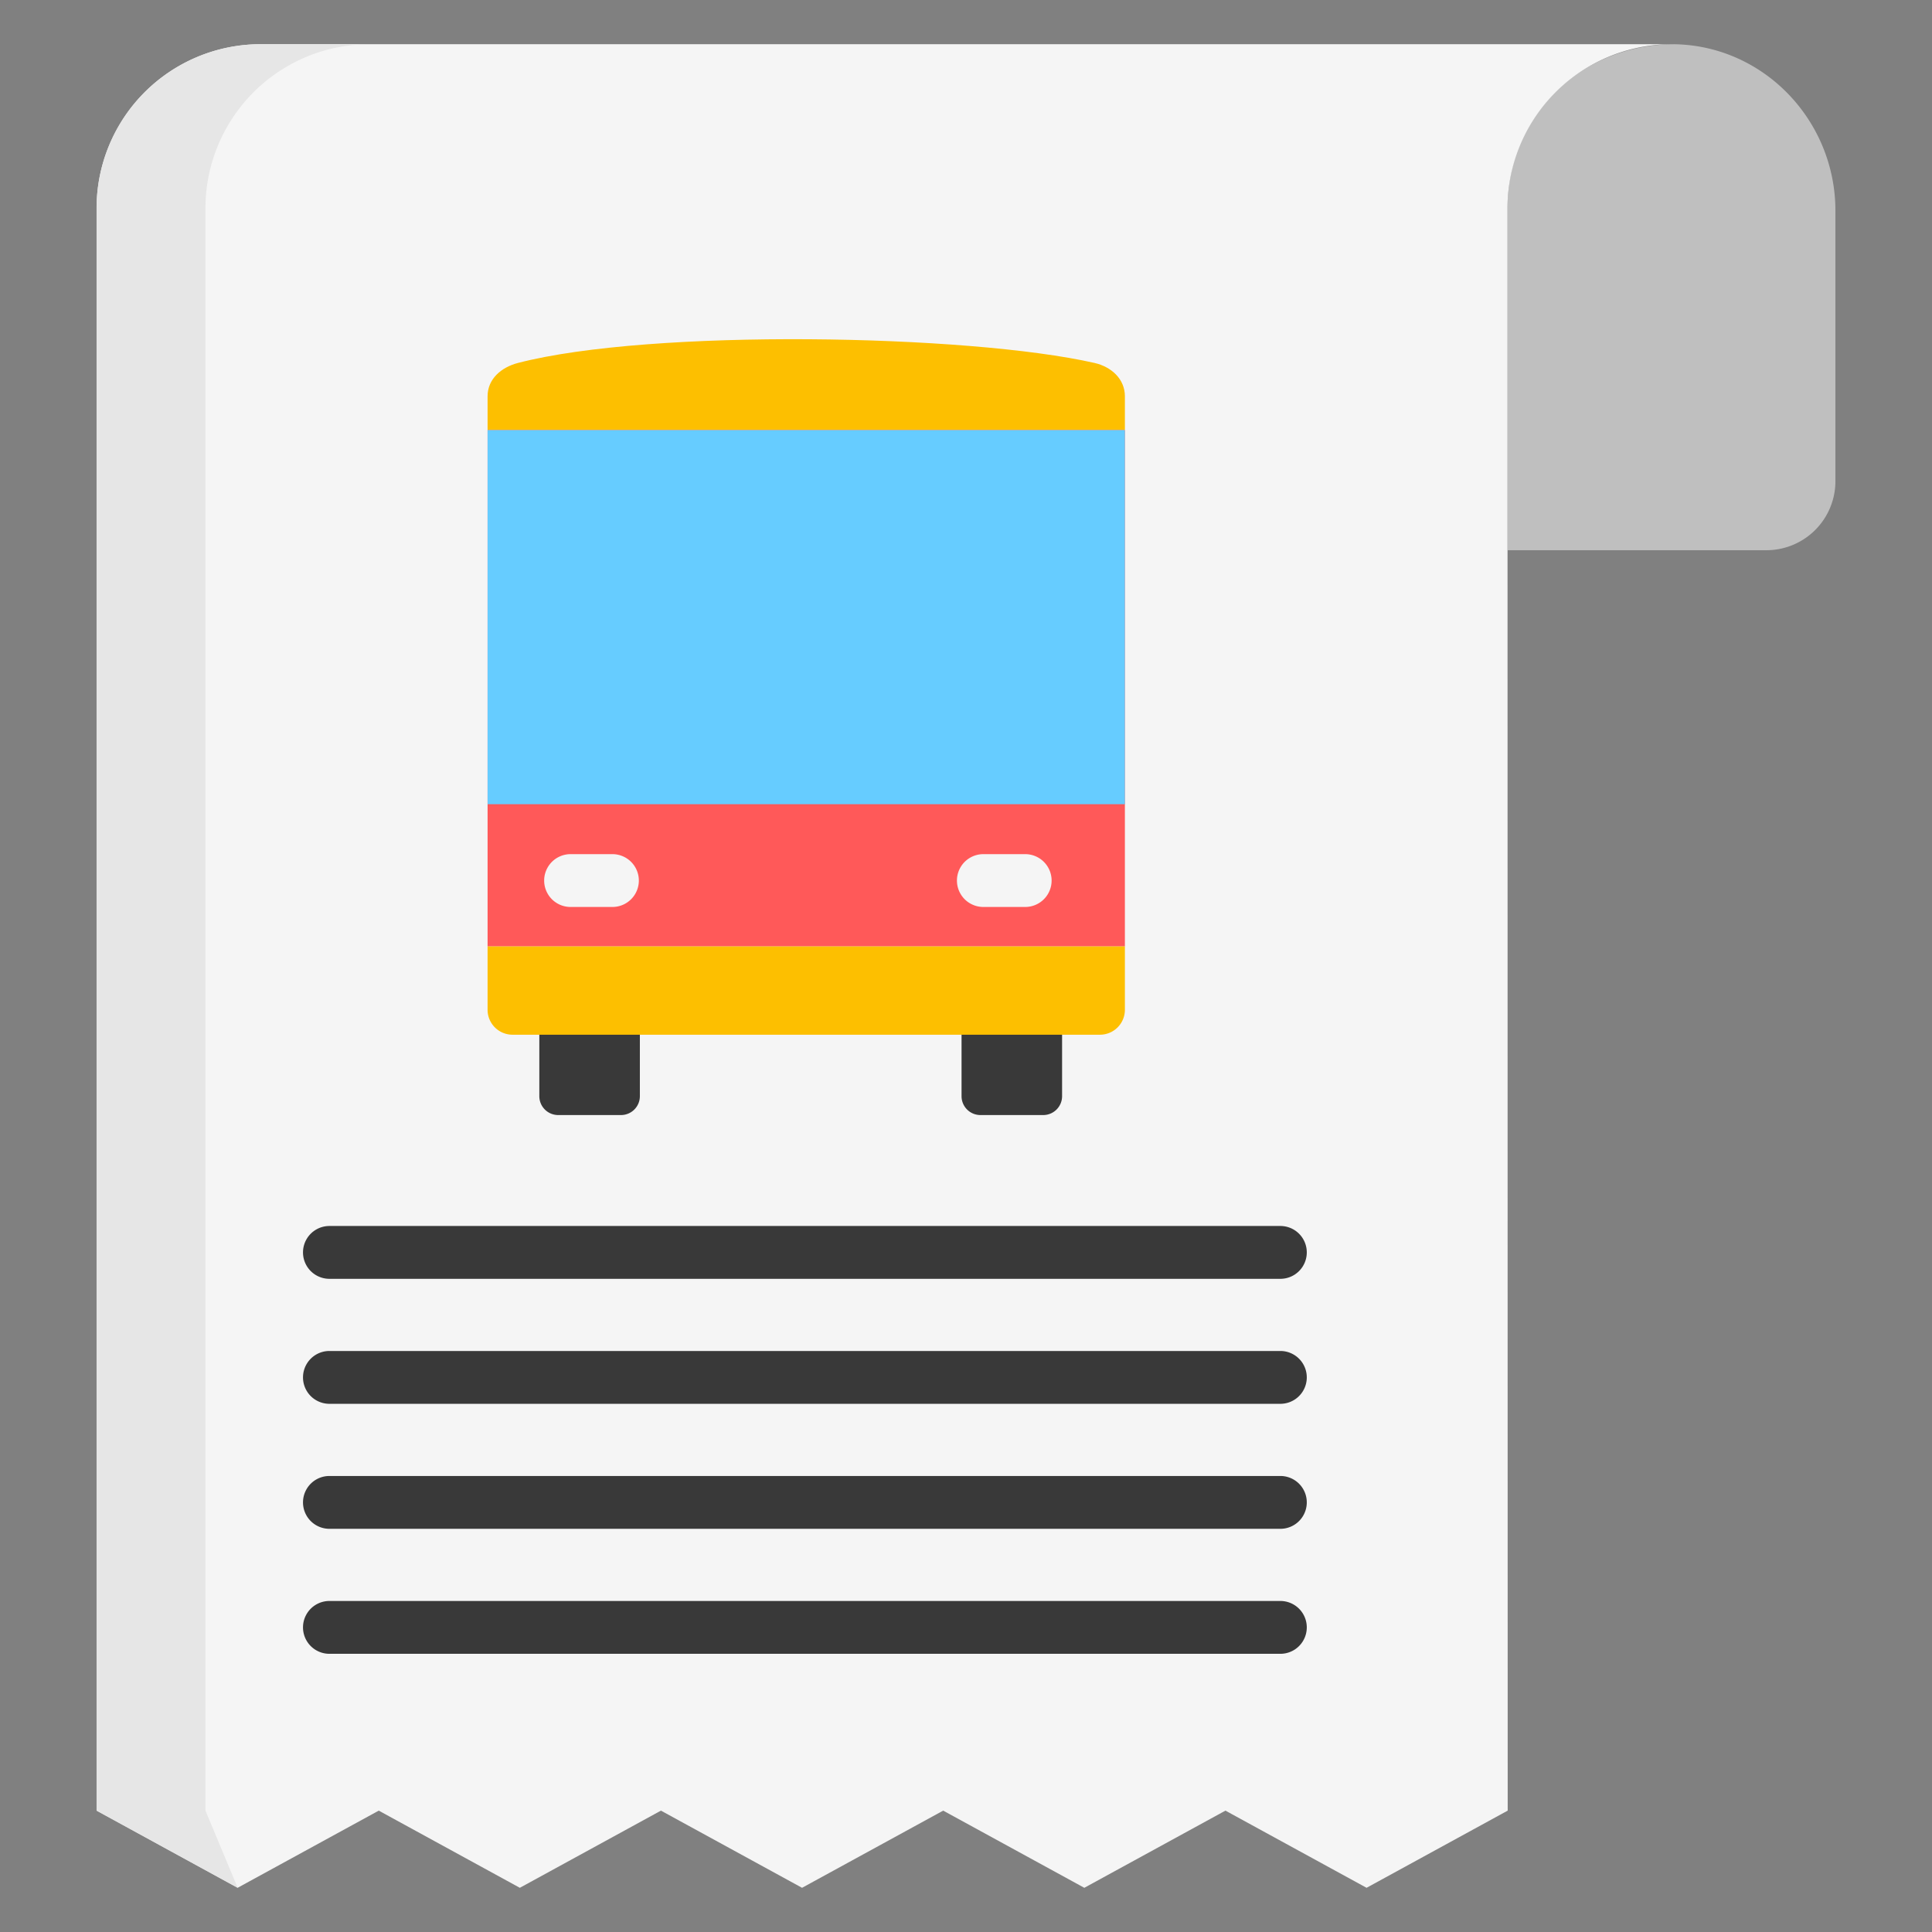<svg xmlns="http://www.w3.org/2000/svg" viewBox="0 0 512 512"><rect x="0" y="0" width="512" height="512" fill="#808080" stroke="none"/><g id="Layer_1" data-name="Layer 1"><path d="m486.405 55.853v71.661a18.3 18.3 0 0 1 -18.3 18.3h-68.549l-.056-90.622c0-25.8 20.587-43.471 44.221-43.471 23.811.397 42.684 20.319 42.684 44.132z" fill="#bfbfbf"></path><path d="m25.6 55.192a43.477 43.477 0 0 1 43.472-43.478h373.908a43.478 43.478 0 0 0 -43.48 43.478l.054 424.643-37.4 20.451-37.4-20.451-37.4 20.451-37.4-20.451-37.4 20.451-37.4-20.451-37.391 20.451-37.39-20.451-37.4 20.451-37.373-20.451z" fill="#f5f5f5"></path><path d="m62.99 500.286-37.4-20.45v-424.644a43.477 43.477 0 0 1 43.482-43.478h28.855a43.477 43.477 0 0 0 -43.477 43.478v424.644z" fill="#e6e6e6"></path><path d="m298.107 105.019v8.966h-168.893v-8.966c0-4.581 3.617-7.683 8.051-8.834 35.205-9.135 119.305-7.614 152.791 0 4.467 1.015 8.051 4.253 8.051 8.834z" fill="#fdbf00"></path><path d="m157.221 250.807h-28.007v-136.822h168.893v136.822z" fill="#ff5959"></path><path d="m129.214 213.121v-99.136h168.893v99.136z" fill="#6cf"></path><path d="m169.571 273.277v17.223a5 5 0 0 1 -5 5h-16.643a5 5 0 0 1 -5-5v-17.223zm85.25.4v16.823a5 5 0 0 0 5 5h16.643a5 5 0 0 0 5-5v-16.661z" fill="#393939"></path><path d="m129.214 267.6v-16.793h168.893v16.793a6.609 6.609 0 0 1 -6.609 6.609h-155.675a6.609 6.609 0 0 1 -6.609-6.609z" fill="#fdbf00"></path><path d="m346.311 331.9a7 7 0 0 1 -7 7h-252.011a7 7 0 0 1 0-14h252.011a7 7 0 0 1 7 7zm-7 26.125h-252.011a7 7 0 0 0 0 14h252.011a7 7 0 0 0 0-14zm0 33.125h-252.011a7 7 0 0 0 0 14h252.011a7 7 0 0 0 0-14zm0 33.126h-252.011a7 7 0 0 0 0 14h252.011a7 7 0 0 0 0-14z" fill="#393939"></path><g fill="#f5f5f5"><path d="m169.3 233.357a7 7 0 0 1 -7 7h-11.09a7 7 0 0 1 0-14h11.09a7 7 0 0 1 7 7z"></path><path d="m278.688 233.357a7 7 0 0 1 -7 7h-11.088a7 7 0 0 1 0-14h11.09a7 7 0 0 1 6.998 7z"></path></g></g></svg>